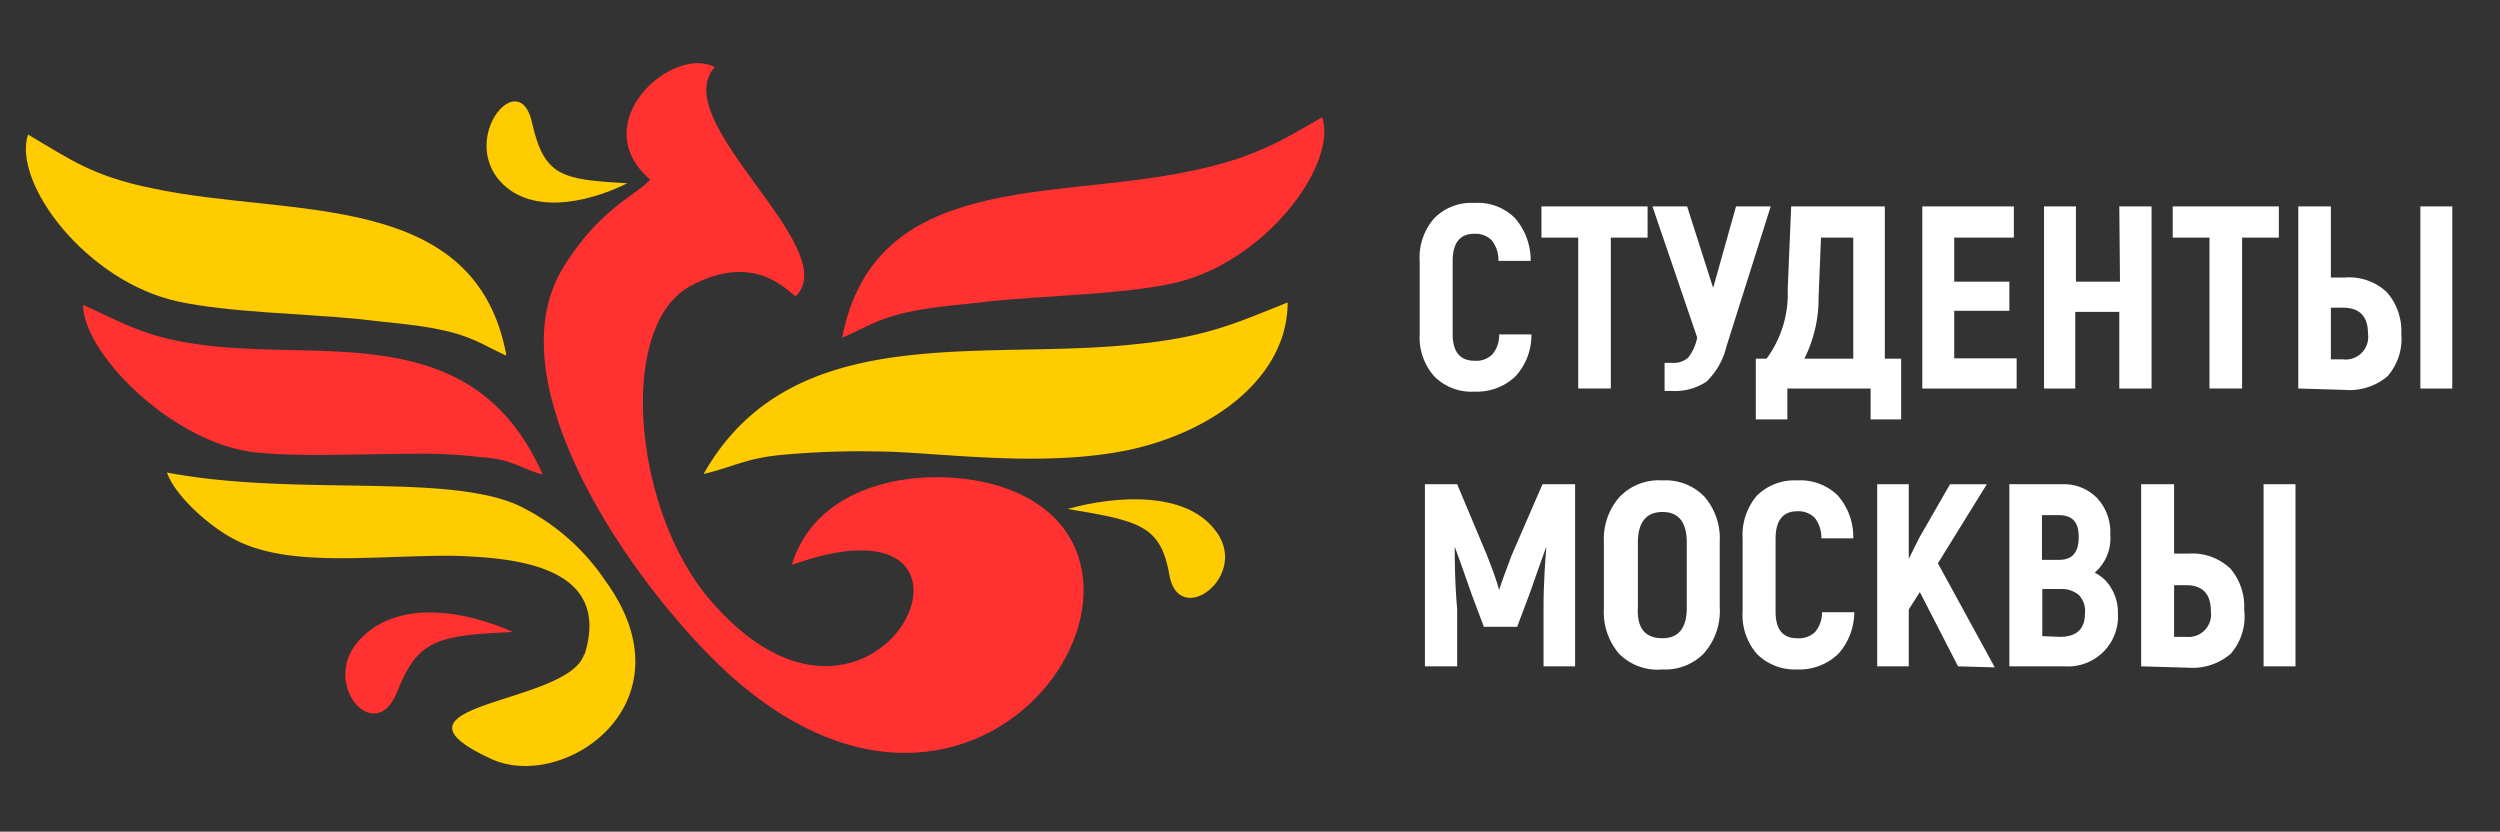 <svg id="Слой_1" data-name="Слой 1" xmlns="http://www.w3.org/2000/svg" xmlns:xlink="http://www.w3.org/1999/xlink" viewBox="0 0 232.09 77.21"><rect x="0" y="0" width="232.09" height="77.21" fill="#333333" stroke="none"/><defs><style>.cls-1{fill:#fff;}.cls-2{fill:#fecc00;}.cls-3{fill:#ff3131;}</style><symbol id="Новый_символ" data-name="Новый символ" viewBox="0 0 29.77 13.45"><path class="cls-1" d="M1.58,5.44A1.51,1.51,0,0,1,.42,5,1.68,1.68,0,0,1,0,3.78V1.68A1.71,1.71,0,0,1,.42.44,1.51,1.51,0,0,1,1.58,0,1.52,1.52,0,0,1,2.74.43,1.86,1.86,0,0,1,3.2,1.67H2.27a.92.92,0,0,0-.19-.59A.66.66,0,0,0,1.57.89c-.41,0-.62.26-.62.79v2.1c0,.51.21.77.63.77a.66.66,0,0,0,.51-.18.84.84,0,0,0,.2-.58h.93A1.74,1.74,0,0,1,2.76,5,1.61,1.61,0,0,1,1.58,5.44Z"/><path class="cls-1" d="M6.57.1V1H5.51V5.35H4.57V1H3.51V.1Z"/><path class="cls-1" d="M9.12.1h1L8.84,4.15a2.07,2.07,0,0,1-.57,1,1.63,1.63,0,0,1-1,.27H7.06V4.61h.22a.62.62,0,0,0,.46-.15A1.34,1.34,0,0,0,8,3.88L6.71.1h1l.75,2.35Z"/><path class="cls-1" d="M13.41,4.49h.47V6.24H13V5.35H10.6v.89H9.69V4.49H10a3.15,3.15,0,0,0,.61-2L10.71.1h2.7Zm-.91,0V1h-.93L11.5,2.71a3.87,3.87,0,0,1-.41,1.78Z"/><path class="cls-1" d="M15.41,4.48h1.8v.87H14.49V.1h2.64V1H15.41V2.27H17v.84H15.41Z"/><path class="cls-1" d="M20.17.1h.93V5.35h-.93V3.14H18.9V5.35H18V.1h.92V2.27h1.27Z"/><path class="cls-1" d="M24.77.1V1H23.71V5.35h-.94V1H21.71V.1Z"/><path class="cls-1" d="M25.33,5.35V.1h.94V2.15h.41a1.58,1.58,0,0,1,1.21.43,1.69,1.69,0,0,1,.41,1.19A1.63,1.63,0,0,1,27.9,5a1.69,1.69,0,0,1-1.22.39Zm.94-.84h.35a.65.65,0,0,0,.72-.74q0-.75-.72-.75h-.35Zm2.58.84V.1h.92V5.35Z"/><path class="cls-1" d="M3.54,8.11h.94v5.25H3.57V11.71c0-.78.05-1.38.08-1.8l0,0-.25.7-.24.68-.35.93H1.85l-.35-.93c-.22-.63-.38-1.09-.49-1.38l0,0c0,.42,0,1,.07,1.8v1.65H.15V8.11h.93l.86,2.05c.16.41.28.73.35,1h0c.06-.2.18-.52.36-1Z"/><path class="cls-1" d="M7,13.45A1.57,1.57,0,0,1,5.75,13a1.84,1.84,0,0,1-.44-1.3V9.79a1.84,1.84,0,0,1,.44-1.3A1.56,1.56,0,0,1,7,8a1.55,1.55,0,0,1,1.21.47,1.84,1.84,0,0,1,.44,1.3v1.88A1.84,1.84,0,0,1,8.18,13,1.56,1.56,0,0,1,7,13.45Zm0-.9c.46,0,.7-.29.7-.88V9.79c0-.59-.24-.88-.7-.88s-.71.29-.71.88v1.88C6.26,12.26,6.5,12.55,7,12.55Z"/><path class="cls-1" d="M10.88,13.45A1.54,1.54,0,0,1,9.72,13a1.71,1.71,0,0,1-.41-1.23V9.68a1.75,1.75,0,0,1,.41-1.24A1.54,1.54,0,0,1,10.88,8a1.55,1.55,0,0,1,1.17.43,1.81,1.81,0,0,1,.45,1.24h-.92a.92.92,0,0,0-.19-.59.66.66,0,0,0-.51-.19c-.41,0-.62.27-.62.79v2.1c0,.52.21.77.62.77a.68.68,0,0,0,.52-.18.88.88,0,0,0,.2-.57h.93A1.83,1.83,0,0,1,12.07,13,1.62,1.62,0,0,1,10.88,13.45Z"/><path class="cls-1" d="M15.52,13.36l-1.1-2.14-.32.5v1.64h-.91V8.11h.91v2.15l.31-.62.88-1.53h1.06l-1.41,2.28,1.64,3Z"/><path class="cls-1" d="M19.46,10.66a1.11,1.11,0,0,1,.49.47,1.31,1.31,0,0,1,.18.69,1.44,1.44,0,0,1-1.53,1.54H17V8.11h1.53a1.33,1.33,0,0,1,1,.4,1.44,1.44,0,0,1,.38,1.06A1.3,1.3,0,0,1,19.46,10.66ZM18.41,9h-.47v1.29h.5c.38,0,.56-.22.56-.66S18.81,9,18.41,9Zm.05,3.51c.48,0,.72-.23.72-.67A.67.67,0,0,0,19,11.3a.79.79,0,0,0-.54-.17h-.51v1.36Z"/><path class="cls-1" d="M20.8,13.36V8.11h.95v2h.41a1.6,1.6,0,0,1,1.21.43,1.68,1.68,0,0,1,.4,1.19A1.62,1.62,0,0,1,23.38,13a1.69,1.69,0,0,1-1.22.4Zm.95-.85h.34a.65.65,0,0,0,.72-.74q0-.75-.72-.75h-.34Zm2.58.85V8.11h.92v5.25Z"/></symbol></defs><title>Монтажная область 1</title><path class="cls-2" d="M54.22,60.76c-1.45,4.67-19.79,4.51-8.69,9.66,6.76,3.21,19-5.15,10.62-16.57a20.33,20.33,0,0,0-8-6.92c-6.75-3.06-20.75-.81-32.65-3.06.8,2.25,4,5,6.11,6.12,5,2.73,12.55,1.6,20.27,1.6,5.63.16,15,.81,12.39,9.17"/><path class="cls-2" d="M49.39,11.38c1.13,5,2.74,5.3,8.85,5.63-3.86,1.93-9.33,3-12.07-.49C43,12.34,48.26,6.23,49.39,11.38"/><path class="cls-3" d="M50.36,44C43.92,29.55,30.09,33.58,18.66,32c-5-.65-7.08-1.93-10.94-3.7,0,4.5,8.21,12.71,15.77,13.67,4.18.48,10.13.16,14.48.16a47.89,47.89,0,0,1,6.76.32c2.73.16,3.53,1,5.63,1.61"/><path class="cls-2" d="M47,32.93c-2.9-15.44-20.11-12.71-32.82-15.44-5.63-1.13-7.72-2.74-11.58-5C1.13,17,8.05,26.18,16.57,28c4.67,1,11.59,1.12,16.57,1.6,2.58.33,5.31.49,7.72,1,3.06.64,4,1.45,6.12,2.41"/><path class="cls-2" d="M65.32,44c8.2-14.48,25.9-10.45,40.22-12.06,6.43-.65,9.17-1.93,14-3.86,0,6.75-6.59,11.9-14.64,13.67-8.36,1.77-18.18.16-23.65.16a78.7,78.7,0,0,0-8.68.32c-3.38.32-4.51,1.13-7.24,1.77"/><path class="cls-3" d="M73.52,52.4c2.41-7.88,12.39-9.17,18.82-7.4,21.08,6-1.93,41.83-27.18,15.12-8.85-9.33-18.67-25.42-13-35.07,3.37-5.63,6.91-6.92,8.2-8.37-6.11-5.3,2.09-12.54,6-10.45-4.5,5,11.91,16.73,7.56,21.23-.32.32-3.21-4.34-9.65-1-7.08,3.54-5.47,20.75,1.45,29,15.76,18.83,29.6-10.77,7.88-3.05"/><path class="cls-3" d="M78.19,31.32c3-15.44,19.62-12.71,32.33-15.44,5.63-1.13,8.37-2.74,12.23-5,1.45,4.51-5.47,13.68-14,15.45-4.66,1-11.58,1.12-16.57,1.61-2.57.32-5.31.48-7.72,1-3.06.64-4,1.45-6.27,2.41"/><path class="cls-3" d="M36.84,64.3c1.93-5,3.86-5.31,10.78-5.63-4.34-1.93-10.46-3.05-14,.49-4.18,4,1.13,10.29,3.22,5.14"/><path class="cls-2" d="M108.59,53.52c-.8-4.66-2.57-5.14-9.49-6.27,4.67-1.29,10.94-1.61,13.68,1.93,3.37,4.18-3.22,9.17-4.19,4.34"/><use width="29.77" height="13.45" transform="translate(131.8 18.84) scale(3.22)" xlink:href="#Новый_символ"/></svg>